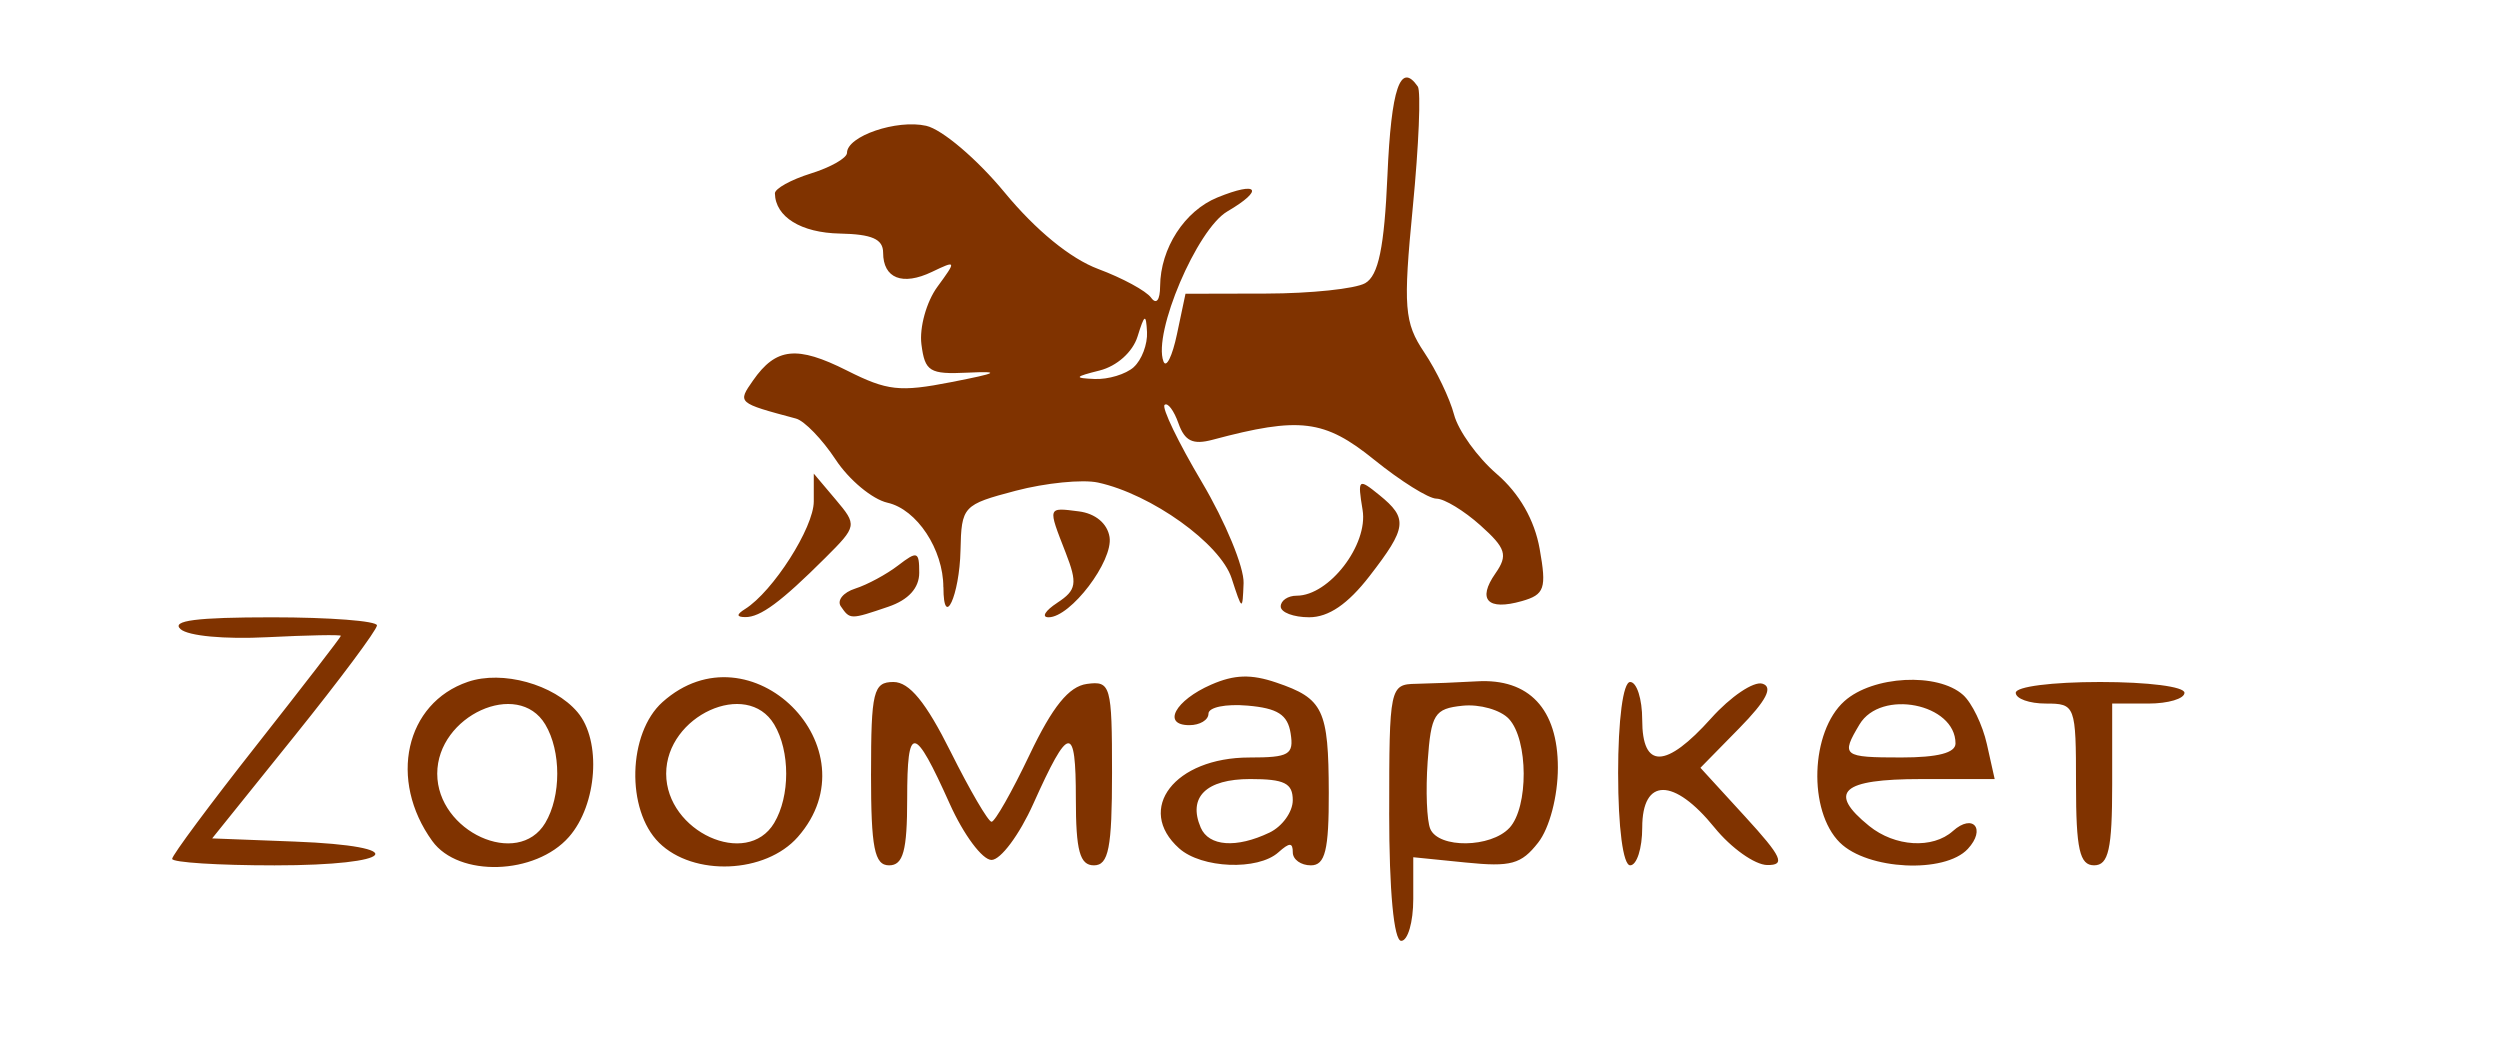 <?xml version="1.0" encoding="UTF-8" standalone="no"?>
<svg
   xmlns:dc="http://purl.org/dc/elements/1.1/"
   xmlns:cc="http://creativecommons.org/ns#"
   xmlns:rdf="http://www.w3.org/1999/02/22-rdf-syntax-ns#"
   xmlns:svg="http://www.w3.org/2000/svg"
   xmlns="http://www.w3.org/2000/svg"
   id="svg8"
   version="1.1"
   viewBox="0 0 94 40"
   height="40mm"
   width="94mm">
  <defs
     id="defs2" />
  <g
     transform="translate(0,-257)"
     id="layer1">
    <path
       id="path21"
       d="m 52.234,287.553 c 0,-4.726 0.021,-4.824 1.019,-4.842 0.561,-0.012 1.587,-0.052 2.28,-0.093 1.958,-0.116 3.043,1.04 3.043,3.243 0,1.08 -0.314,2.276 -0.742,2.822 -0.636,0.813 -1.023,0.919 -2.718,0.748 l -1.977,-0.199 v 1.572 c 0,0.865 -0.204,1.572 -0.453,1.572 -0.277,0 -0.453,-1.878 -0.453,-4.823 z m 4.521,0.576 c 0.723,-0.78 0.712,-3.31 -0.019,-4.098 -0.315,-0.34 -1.1,-0.563 -1.744,-0.496 -1.058,0.11 -1.185,0.313 -1.312,2.098 -0.077,1.087 -0.033,2.227 0.099,2.534 0.317,0.74 2.277,0.715 2.976,-0.039 z M 6.473,289.293 c 0,-0.135 1.427,-2.057 3.172,-4.272 1.744,-2.215 3.172,-4.066 3.172,-4.114 4.19e-4,-0.049 -1.244,-0.024 -2.766,0.052 -1.612,0.082 -2.974,-0.046 -3.263,-0.304 -0.359,-0.321 0.592,-0.444 3.446,-0.444 2.168,0 3.941,0.137 3.94,0.304 -7.89e-4,0.167 -1.395,2.038 -3.099,4.157 l -3.098,3.852 3.099,0.119 c 4.452,0.171 3.844,0.895 -0.752,0.895 -2.118,0 -3.851,-0.11 -3.851,-0.245 z m 9.782,-0.668 c -1.661,-2.299 -1.015,-5.188 1.34,-5.989 1.298,-0.442 3.23,0.093 4.118,1.139 0.911,1.073 0.746,3.48 -0.321,4.694 -1.262,1.436 -4.148,1.524 -5.136,0.156 z m 4.247,-0.683 c 0.601,-1.004 0.601,-2.699 0,-3.703 -1.024,-1.713 -4.062,-0.329 -4.062,1.852 0,2.18 3.037,3.565 4.062,1.852 z m 4.277,0.742 c -1.245,-1.231 -1.173,-4.118 0.131,-5.286 3.302,-2.955 8.015,1.741 5.089,5.071 -1.216,1.384 -3.926,1.496 -5.221,0.215 z m 4.331,-0.742 c 0.601,-1.004 0.601,-2.699 0,-3.703 -1.025,-1.713 -4.062,-0.329 -4.062,1.852 0,2.18 3.037,3.565 4.062,1.852 z m 3.641,-1.852 c 0,-3.089 0.087,-3.447 0.842,-3.447 0.599,0 1.22,0.758 2.152,2.625 0.721,1.444 1.412,2.628 1.537,2.631 0.125,0.003 0.769,-1.132 1.432,-2.524 0.861,-1.807 1.476,-2.567 2.152,-2.659 0.897,-0.123 0.946,0.051 0.946,3.346 0,2.819 -0.128,3.475 -0.68,3.475 -0.531,0 -0.68,-0.548 -0.68,-2.501 0,-2.831 -0.258,-2.8 -1.602,0.192 -0.52,1.158 -1.226,2.106 -1.569,2.106 -0.343,0 -1.049,-0.948 -1.569,-2.106 -1.344,-2.993 -1.602,-3.024 -1.602,-0.192 0,1.953 -0.149,2.501 -0.68,2.501 -0.551,0 -0.68,-0.653 -0.68,-3.447 z m 11.586,2.81 c -1.658,-1.484 -0.163,-3.418 2.64,-3.418 1.499,0 1.678,-0.106 1.55,-0.912 -0.111,-0.699 -0.489,-0.942 -1.617,-1.039 -0.827,-0.071 -1.472,0.062 -1.472,0.304 0,0.237 -0.323,0.431 -0.717,0.431 -1.042,0 -0.54,-0.93 0.822,-1.525 0.871,-0.38 1.498,-0.4 2.449,-0.076 1.768,0.601 1.962,1.009 1.97,4.135 0.006,2.166 -0.135,2.737 -0.673,2.737 -0.374,0 -0.68,-0.219 -0.68,-0.487 0,-0.378 -0.121,-0.378 -0.544,0 -0.77,0.689 -2.886,0.604 -3.728,-0.151 z m 3.395,-0.594 c 0.482,-0.231 0.876,-0.778 0.876,-1.217 0,-0.642 -0.312,-0.797 -1.6,-0.797 -1.659,0 -2.352,0.68 -1.861,1.825 0.304,0.708 1.341,0.784 2.584,0.189 z m 13.109,-2.216 c 0,-2.028 0.187,-3.447 0.453,-3.447 0.249,0 0.453,0.639 0.453,1.419 0,1.866 0.888,1.847 2.595,-0.058 0.728,-0.812 1.593,-1.396 1.923,-1.298 0.416,0.124 0.151,0.635 -0.865,1.671 l -1.464,1.492 1.679,1.834 c 1.391,1.519 1.533,1.832 0.831,1.822 -0.466,-0.007 -1.357,-0.64 -1.98,-1.408 -1.529,-1.886 -2.718,-1.886 -2.718,0 0,0.781 -0.204,1.419 -0.453,1.419 -0.267,0 -0.453,-1.419 -0.453,-3.447 z m 8.339,2.593 c -1.204,-1.191 -1.109,-4.176 0.17,-5.32 1.071,-0.959 3.51,-1.086 4.463,-0.233 0.33,0.296 0.733,1.128 0.894,1.85 l 0.293,1.313 H 72.226 c -2.984,0 -3.522,0.486 -1.947,1.762 0.97,0.786 2.391,0.872 3.151,0.191 0.756,-0.677 1.255,-0.077 0.56,0.673 -0.868,0.936 -3.769,0.793 -4.809,-0.236 z m 4.347,-3.729 c 0,-1.5 -2.807,-2.057 -3.609,-0.716 -0.707,1.183 -0.631,1.243 1.57,1.243 1.371,0 2.039,-0.173 2.039,-0.527 z m 4.531,1.541 c 0,-2.974 -0.024,-3.041 -1.133,-3.041 -0.623,0 -1.133,-0.183 -1.133,-0.405 0,-0.232 1.359,-0.406 3.172,-0.406 1.812,0 3.172,0.174 3.172,0.406 0,0.223 -0.612,0.405 -1.359,0.405 h -1.359 v 3.041 c 0,2.433 -0.136,3.041 -0.68,3.041 -0.544,0 -0.68,-0.608 -0.68,-3.041 z m -50.043,-6.596 c 1.049,-0.658 2.583,-3.061 2.583,-4.045 v -1.046 l 0.825,0.977 c 0.81,0.961 0.804,0.998 -0.396,2.194 -1.66,1.655 -2.44,2.232 -3.007,2.224 -0.333,-0.003 -0.335,-0.097 -0.005,-0.304 z m 3.601,-0.098 c -0.155,-0.225 0.088,-0.526 0.54,-0.67 0.452,-0.144 1.178,-0.536 1.614,-0.871 0.721,-0.554 0.793,-0.529 0.793,0.274 0,0.576 -0.405,1.022 -1.162,1.279 -1.433,0.488 -1.439,0.488 -1.785,-0.013 z m 8.139,-0.138 c 0.724,-0.474 0.765,-0.724 0.313,-1.885 -0.677,-1.738 -0.689,-1.701 0.498,-1.55 0.622,0.079 1.071,0.455 1.153,0.964 0.144,0.901 -1.463,3.018 -2.292,3.018 -0.279,0 -0.131,-0.246 0.328,-0.546 z m 8.4,0.141 c 0,-0.223 0.27,-0.406 0.601,-0.406 1.219,0 2.692,-1.915 2.478,-3.221 -0.193,-1.177 -0.162,-1.205 0.624,-0.568 1.091,0.884 1.049,1.228 -0.367,3.057 -0.813,1.05 -1.536,1.543 -2.265,1.543 -0.589,0 -1.071,-0.183 -1.071,-0.406 z M 35.47,279.081 c 0,-1.421 -0.996,-2.93 -2.098,-3.178 -0.57,-0.128 -1.449,-0.858 -1.952,-1.622 -0.504,-0.764 -1.175,-1.459 -1.491,-1.543 -2.21,-0.592 -2.204,-0.587 -1.615,-1.432 0.864,-1.238 1.649,-1.321 3.531,-0.374 1.518,0.764 1.979,0.815 3.919,0.436 1.774,-0.347 1.892,-0.415 0.613,-0.356 -1.426,0.067 -1.601,-0.041 -1.732,-1.067 -0.08,-0.628 0.189,-1.599 0.599,-2.159 0.725,-0.991 0.72,-1.005 -0.203,-0.563 -1.108,0.531 -1.835,0.245 -1.836,-0.723 -8e-4,-0.51 -0.417,-0.694 -1.624,-0.718 -1.462,-0.029 -2.426,-0.624 -2.445,-1.51 -0.004,-0.179 0.605,-0.516 1.352,-0.749 0.748,-0.233 1.359,-0.582 1.359,-0.776 0,-0.628 1.869,-1.266 2.977,-1.017 0.598,0.134 1.915,1.253 2.948,2.505 1.177,1.426 2.479,2.49 3.521,2.879 0.91,0.339 1.803,0.824 1.987,1.078 0.198,0.274 0.336,0.098 0.34,-0.432 0.011,-1.425 0.92,-2.832 2.154,-3.335 1.542,-0.629 1.775,-0.297 0.371,0.526 -1.139,0.668 -2.801,4.571 -2.4,5.637 0.103,0.274 0.332,-0.186 0.508,-1.022 l 0.321,-1.521 3.038,-0.007 c 1.671,-0.003 3.344,-0.179 3.717,-0.39 0.501,-0.283 0.721,-1.349 0.838,-4.049 0.142,-3.285 0.487,-4.294 1.142,-3.345 0.122,0.176 0.037,2.215 -0.188,4.532 -0.366,3.772 -0.321,4.342 0.427,5.459 0.46,0.686 0.966,1.741 1.124,2.345 0.159,0.604 0.88,1.607 1.604,2.23 0.852,0.734 1.421,1.727 1.615,2.819 0.265,1.491 0.187,1.719 -0.673,1.963 -1.285,0.365 -1.682,-0.052 -0.991,-1.042 0.479,-0.686 0.398,-0.946 -0.563,-1.806 -0.617,-0.553 -1.362,-1.005 -1.654,-1.005 -0.293,0 -1.348,-0.66 -2.345,-1.466 -1.867,-1.51 -2.796,-1.624 -6.069,-0.749 -0.745,0.199 -1.049,0.053 -1.287,-0.618 -0.171,-0.483 -0.406,-0.794 -0.521,-0.692 -0.115,0.103 0.515,1.409 1.401,2.903 0.885,1.494 1.591,3.202 1.569,3.797 -0.04,1.056 -0.05,1.052 -0.45,-0.181 -0.422,-1.303 -3.018,-3.163 -5.023,-3.599 -0.581,-0.126 -1.974,0.013 -3.095,0.308 -1.987,0.524 -2.04,0.581 -2.076,2.241 -0.037,1.703 -0.642,3.009 -0.642,1.386 z m 7.159,-8.278 c 0.299,-0.268 0.523,-0.861 0.499,-1.318 -0.038,-0.706 -0.092,-0.681 -0.356,0.168 -0.181,0.582 -0.777,1.115 -1.427,1.278 -0.948,0.237 -0.976,0.285 -0.187,0.319 0.511,0.022 1.173,-0.178 1.473,-0.446 z"
       style="fill:#803300;stroke-width:0.429" />
    <path
       transform="matrix(0.265,0,0,0.265,0,266)"
       id="path167"
       d=""
       style="fill:#784421;stroke-width:0.35" />
  </g>
</svg>
